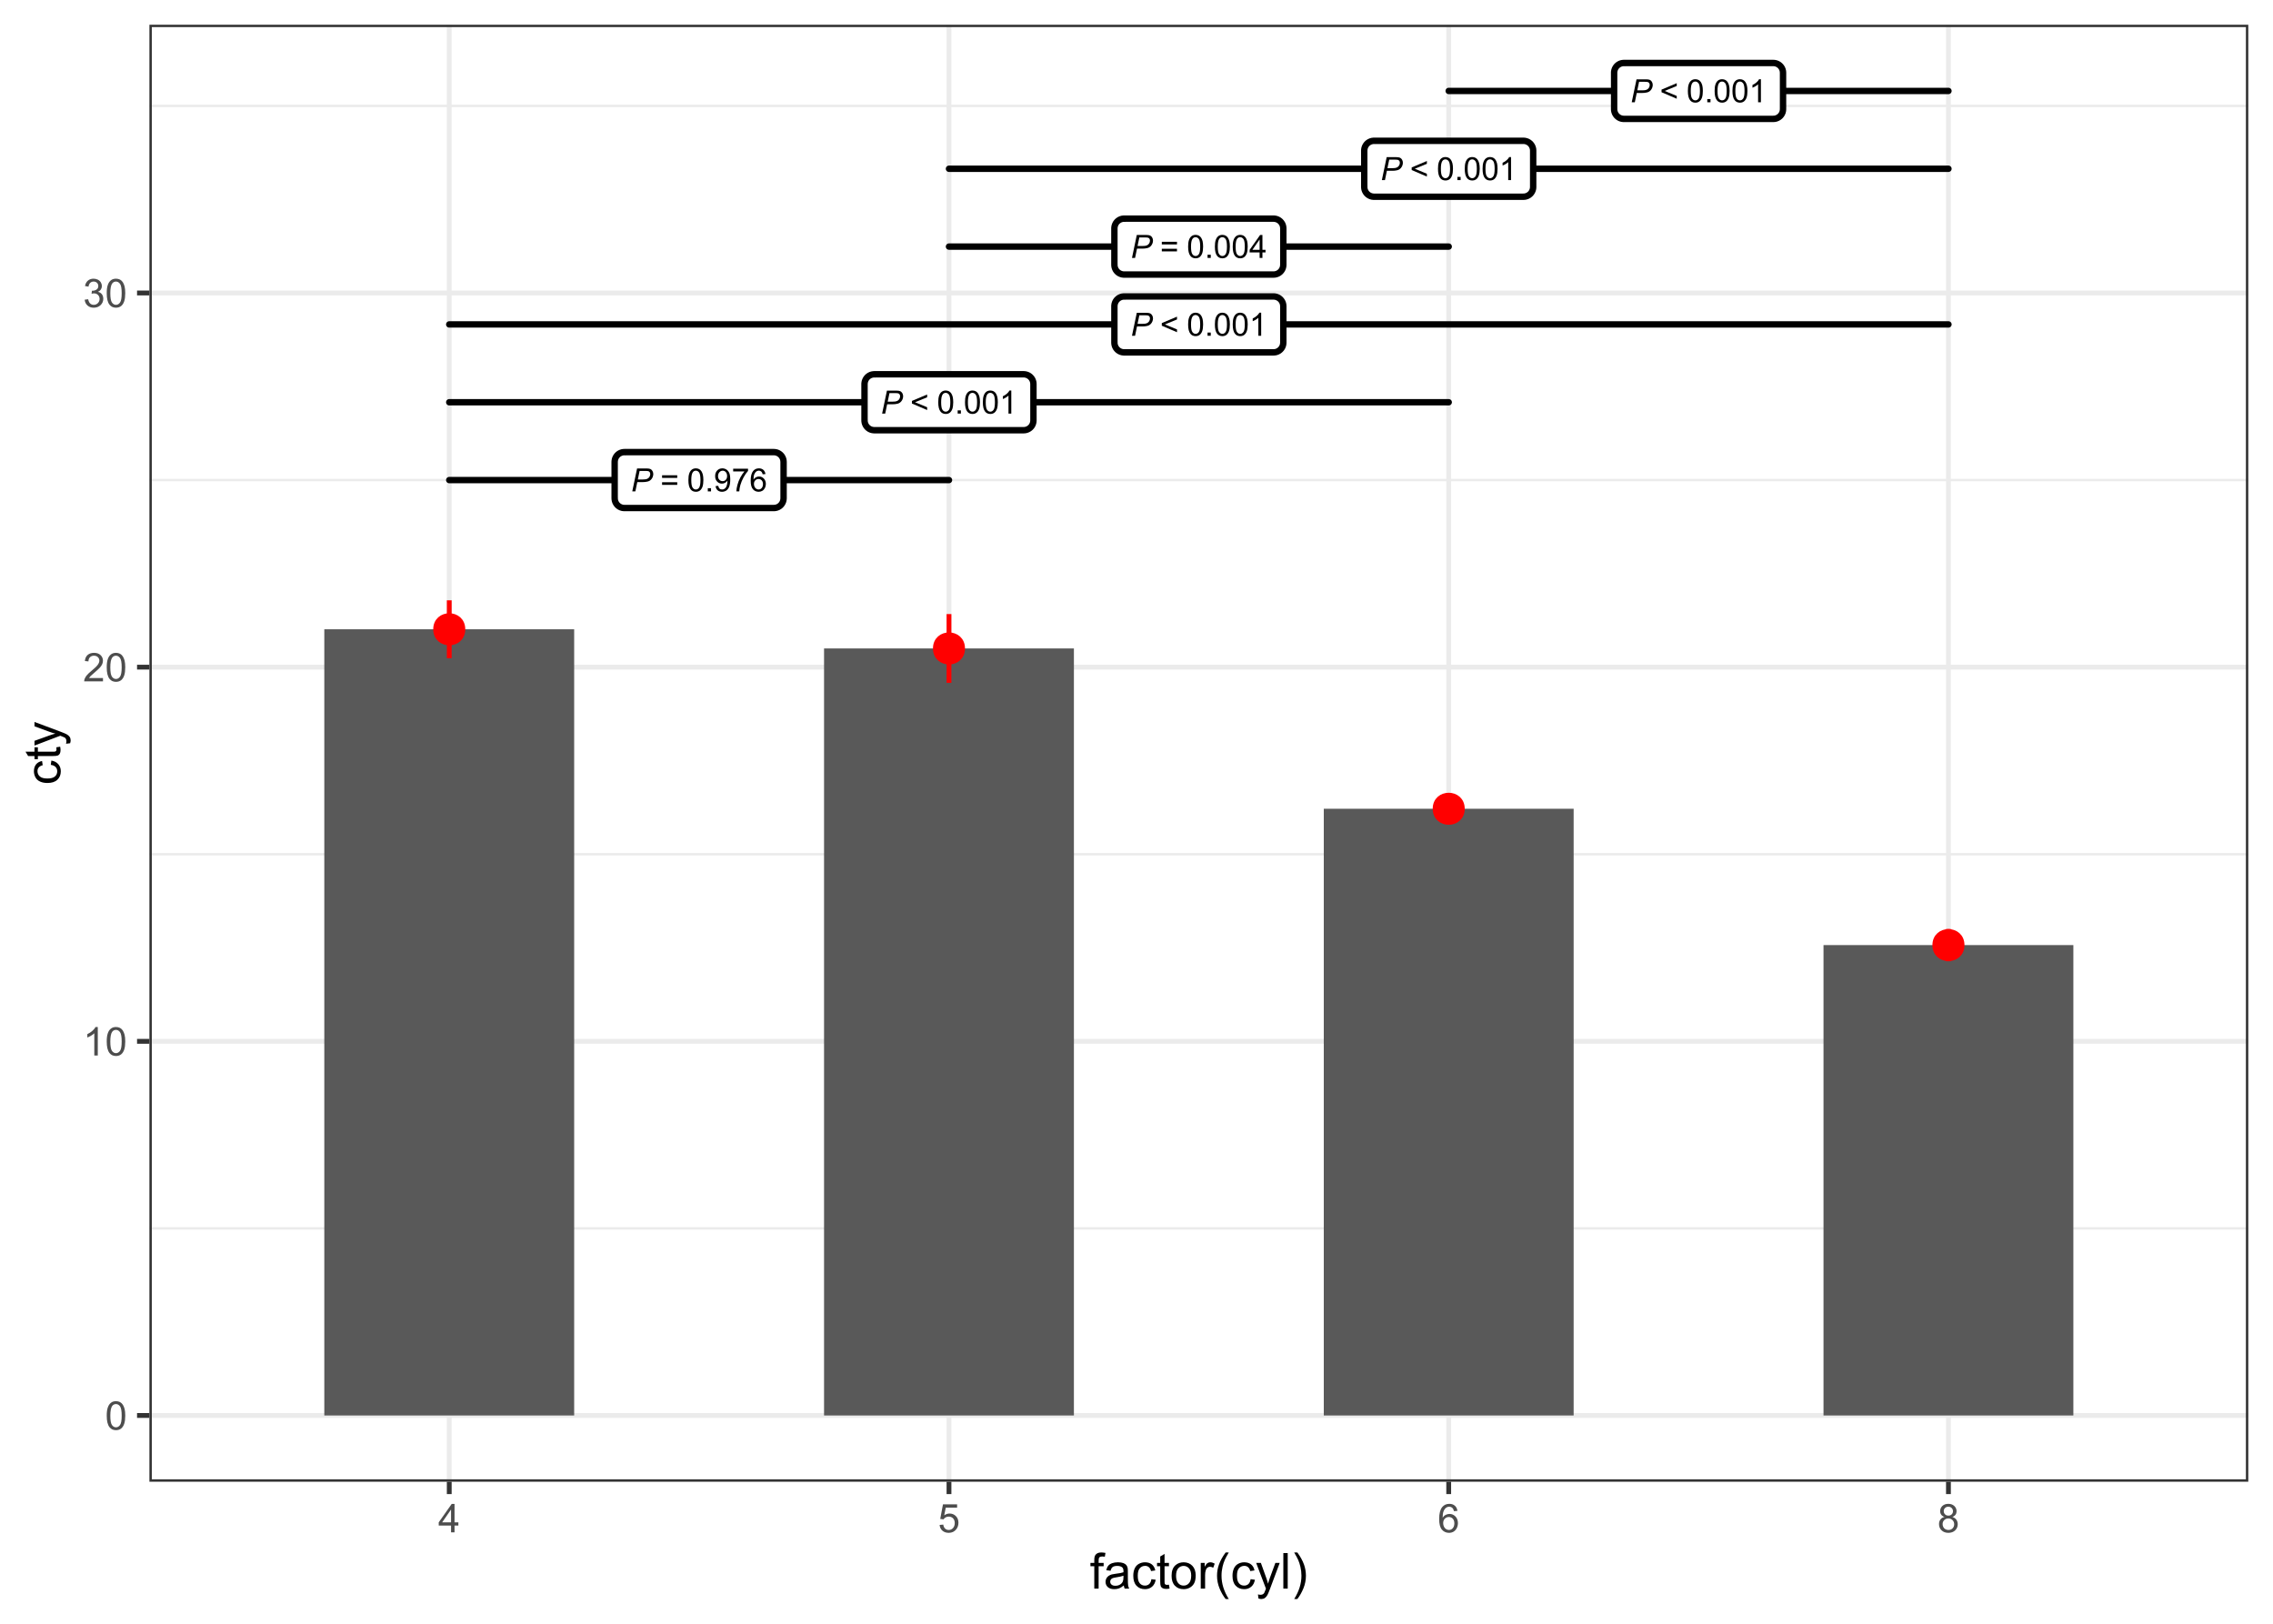 <?xml version="1.0" encoding="UTF-8"?>
<svg xmlns="http://www.w3.org/2000/svg" xmlns:xlink="http://www.w3.org/1999/xlink" width="504pt" height="360pt" viewBox="0 0 504 360" version="1.1">
<defs>
<g>
<symbol overflow="visible" id="glyph0-0">
<path style="stroke:none;" d="M 0.891 0 L 0.891 -4.445 L 4.445 -4.445 L 4.445 0 Z M 1 -0.109 L 4.336 -0.109 L 4.336 -4.336 L 1 -4.336 Z M 1 -0.109 "/>
</symbol>
<symbol overflow="visible" id="glyph0-1">
<path style="stroke:none;" d="M 0.305 0 L 1.371 -5.09 L 3.496 -5.09 C 3.863 -5.086 4.141 -5.043 4.324 -4.965 C 4.508 -4.879 4.66 -4.734 4.781 -4.531 C 4.902 -4.32 4.961 -4.09 4.965 -3.84 C 4.961 -3.625 4.918 -3.41 4.836 -3.195 C 4.746 -2.977 4.637 -2.801 4.508 -2.66 C 4.375 -2.52 4.242 -2.41 4.109 -2.34 C 3.973 -2.266 3.832 -2.215 3.68 -2.18 C 3.352 -2.102 3.02 -2.062 2.691 -2.066 L 1.418 -2.066 L 0.988 0 Z M 1.539 -2.645 L 2.66 -2.645 C 3.094 -2.641 3.41 -2.688 3.617 -2.785 C 3.82 -2.875 3.984 -3.02 4.109 -3.211 C 4.227 -3.402 4.289 -3.605 4.293 -3.824 C 4.289 -3.988 4.258 -4.125 4.195 -4.23 C 4.129 -4.336 4.035 -4.414 3.922 -4.465 C 3.801 -4.512 3.574 -4.535 3.242 -4.539 L 1.934 -4.539 Z M 1.539 -2.645 "/>
</symbol>
<symbol overflow="visible" id="glyph1-0">
<path style="stroke:none;" d="M 0.359 0 L 0.359 -4.445 L 3.914 -4.445 L 3.914 0 Z M 0.469 -0.109 L 3.805 -0.109 L 3.805 -4.336 L 0.469 -4.336 Z M 0.469 -0.109 "/>
</symbol>
<symbol overflow="visible" id="glyph1-1">
<path style="stroke:none;" d=""/>
</symbol>
<symbol overflow="visible" id="glyph2-0">
<path style="stroke:none;" d="M 0.891 0 L 0.891 -4.445 L 4.445 -4.445 L 4.445 0 Z M 1 -0.109 L 4.336 -0.109 L 4.336 -4.336 L 1 -4.336 Z M 1 -0.109 "/>
</symbol>
<symbol overflow="visible" id="glyph2-1">
<path style="stroke:none;" d="M 3.758 -2.992 L 0.395 -2.992 L 0.395 -3.578 L 3.758 -3.578 Z M 3.758 -1.449 L 0.395 -1.449 L 0.395 -2.031 L 3.758 -2.031 Z M 3.758 -1.449 "/>
</symbol>
<symbol overflow="visible" id="glyph2-2">
<path style="stroke:none;" d="M 0.297 -2.512 C 0.293 -3.109 0.355 -3.594 0.48 -3.965 C 0.605 -4.328 0.789 -4.609 1.031 -4.812 C 1.273 -5.008 1.582 -5.109 1.957 -5.113 C 2.23 -5.109 2.469 -5.055 2.676 -4.945 C 2.879 -4.836 3.047 -4.676 3.184 -4.469 C 3.316 -4.262 3.422 -4.012 3.5 -3.715 C 3.574 -3.418 3.613 -3.016 3.617 -2.512 C 3.613 -1.91 3.551 -1.426 3.43 -1.062 C 3.305 -0.695 3.121 -0.414 2.879 -0.215 C 2.633 -0.016 2.328 0.082 1.957 0.086 C 1.465 0.082 1.078 -0.09 0.801 -0.441 C 0.461 -0.863 0.293 -1.555 0.297 -2.512 Z M 0.938 -2.512 C 0.938 -1.672 1.035 -1.113 1.23 -0.84 C 1.426 -0.559 1.668 -0.422 1.957 -0.426 C 2.242 -0.422 2.48 -0.562 2.68 -0.844 C 2.871 -1.121 2.969 -1.676 2.973 -2.512 C 2.969 -3.348 2.871 -3.902 2.68 -4.18 C 2.48 -4.453 2.238 -4.594 1.949 -4.594 C 1.66 -4.594 1.43 -4.473 1.262 -4.23 C 1.043 -3.918 0.938 -3.344 0.938 -2.512 Z M 0.938 -2.512 "/>
</symbol>
<symbol overflow="visible" id="glyph2-3">
<path style="stroke:none;" d="M 0.645 0 L 0.645 -0.711 L 1.359 -0.711 L 1.359 0 Z M 0.645 0 "/>
</symbol>
<symbol overflow="visible" id="glyph2-4">
<path style="stroke:none;" d="M 0.391 -1.176 L 0.988 -1.234 C 1.039 -0.949 1.137 -0.742 1.281 -0.617 C 1.422 -0.484 1.605 -0.422 1.832 -0.426 C 2.023 -0.422 2.191 -0.465 2.336 -0.559 C 2.48 -0.645 2.602 -0.762 2.695 -0.91 C 2.789 -1.055 2.867 -1.254 2.93 -1.508 C 2.992 -1.754 3.023 -2.012 3.023 -2.273 C 3.023 -2.297 3.02 -2.336 3.02 -2.398 C 2.891 -2.195 2.719 -2.035 2.504 -1.91 C 2.285 -1.785 2.051 -1.723 1.801 -1.727 C 1.379 -1.723 1.023 -1.875 0.734 -2.184 C 0.438 -2.488 0.293 -2.891 0.297 -3.395 C 0.293 -3.906 0.445 -4.324 0.75 -4.641 C 1.055 -4.953 1.434 -5.109 1.895 -5.113 C 2.223 -5.109 2.527 -5.02 2.805 -4.844 C 3.074 -4.664 3.281 -4.41 3.43 -4.082 C 3.57 -3.75 3.645 -3.273 3.645 -2.648 C 3.645 -2 3.57 -1.48 3.43 -1.094 C 3.285 -0.707 3.078 -0.414 2.801 -0.215 C 2.52 -0.016 2.191 0.082 1.82 0.086 C 1.418 0.082 1.094 -0.027 0.844 -0.246 C 0.59 -0.465 0.438 -0.773 0.391 -1.176 Z M 2.949 -3.426 C 2.945 -3.781 2.852 -4.066 2.66 -4.277 C 2.469 -4.488 2.238 -4.594 1.973 -4.594 C 1.691 -4.594 1.449 -4.48 1.246 -4.254 C 1.039 -4.027 0.938 -3.73 0.938 -3.371 C 0.938 -3.043 1.035 -2.781 1.23 -2.582 C 1.426 -2.375 1.668 -2.273 1.957 -2.277 C 2.246 -2.273 2.48 -2.375 2.668 -2.582 C 2.852 -2.781 2.945 -3.062 2.949 -3.426 Z M 2.949 -3.426 "/>
</symbol>
<symbol overflow="visible" id="glyph2-5">
<path style="stroke:none;" d="M 0.336 -4.426 L 0.336 -5.027 L 3.633 -5.027 L 3.633 -4.539 C 3.309 -4.191 2.984 -3.734 2.668 -3.164 C 2.348 -2.59 2.102 -2 1.93 -1.398 C 1.801 -0.973 1.723 -0.508 1.691 0 L 1.051 0 C 1.051 -0.398 1.129 -0.883 1.285 -1.453 C 1.434 -2.02 1.652 -2.566 1.934 -3.094 C 2.215 -3.617 2.512 -4.059 2.832 -4.426 Z M 0.336 -4.426 "/>
</symbol>
<symbol overflow="visible" id="glyph2-6">
<path style="stroke:none;" d="M 3.539 -3.844 L 2.918 -3.797 C 2.863 -4.039 2.781 -4.215 2.68 -4.332 C 2.508 -4.504 2.301 -4.594 2.055 -4.598 C 1.855 -4.594 1.68 -4.539 1.531 -4.434 C 1.332 -4.285 1.18 -4.074 1.066 -3.801 C 0.949 -3.523 0.891 -3.133 0.891 -2.625 C 1.039 -2.852 1.223 -3.02 1.441 -3.137 C 1.66 -3.246 1.887 -3.305 2.125 -3.305 C 2.539 -3.305 2.895 -3.148 3.188 -2.844 C 3.48 -2.531 3.625 -2.137 3.629 -1.652 C 3.625 -1.332 3.559 -1.035 3.422 -0.762 C 3.281 -0.488 3.09 -0.277 2.852 -0.133 C 2.609 0.012 2.336 0.082 2.035 0.086 C 1.512 0.082 1.086 -0.105 0.758 -0.488 C 0.426 -0.867 0.262 -1.5 0.266 -2.383 C 0.262 -3.363 0.445 -4.078 0.812 -4.527 C 1.129 -4.914 1.555 -5.109 2.094 -5.113 C 2.492 -5.109 2.82 -4.996 3.078 -4.773 C 3.328 -4.547 3.484 -4.238 3.539 -3.844 Z M 0.988 -1.648 C 0.984 -1.43 1.031 -1.227 1.125 -1.031 C 1.215 -0.832 1.34 -0.68 1.508 -0.578 C 1.668 -0.473 1.84 -0.422 2.023 -0.426 C 2.285 -0.422 2.516 -0.527 2.707 -0.746 C 2.895 -0.957 2.988 -1.246 2.992 -1.613 C 2.988 -1.965 2.895 -2.242 2.711 -2.445 C 2.52 -2.645 2.281 -2.746 2 -2.75 C 1.715 -2.746 1.477 -2.645 1.281 -2.445 C 1.082 -2.242 0.984 -1.977 0.988 -1.648 Z M 0.988 -1.648 "/>
</symbol>
<symbol overflow="visible" id="glyph2-7">
<path style="stroke:none;" d="M 0.391 -2.227 L 0.391 -2.809 L 3.762 -4.234 L 3.762 -3.613 L 1.086 -2.516 L 3.762 -1.406 L 3.762 -0.785 Z M 0.391 -2.227 "/>
</symbol>
<symbol overflow="visible" id="glyph2-8">
<path style="stroke:none;" d="M 2.648 0 L 2.023 0 L 2.023 -3.984 C 1.871 -3.84 1.676 -3.695 1.434 -3.551 C 1.188 -3.406 0.969 -3.297 0.773 -3.23 L 0.773 -3.836 C 1.125 -3.996 1.43 -4.195 1.691 -4.43 C 1.949 -4.664 2.133 -4.891 2.246 -5.113 L 2.648 -5.113 Z M 2.648 0 "/>
</symbol>
<symbol overflow="visible" id="glyph2-9">
<path style="stroke:none;" d="M 2.301 0 L 2.301 -1.219 L 0.09 -1.219 L 0.09 -1.793 L 2.414 -5.09 L 2.926 -5.09 L 2.926 -1.793 L 3.613 -1.793 L 3.613 -1.219 L 2.926 -1.219 L 2.926 0 Z M 2.301 -1.793 L 2.301 -4.09 L 0.703 -1.793 Z M 2.301 -1.793 "/>
</symbol>
<symbol overflow="visible" id="glyph3-0">
<path style="stroke:none;" d="M 1.102 0 L 1.102 -5.5 L 5.5 -5.5 L 5.5 0 Z M 1.238 -0.137 L 5.363 -0.137 L 5.363 -5.363 L 1.238 -5.363 Z M 1.238 -0.137 "/>
</symbol>
<symbol overflow="visible" id="glyph3-1">
<path style="stroke:none;" d="M 0.367 -3.105 C 0.363 -3.848 0.438 -4.445 0.594 -4.902 C 0.742 -5.355 0.973 -5.707 1.277 -5.953 C 1.578 -6.199 1.957 -6.32 2.418 -6.324 C 2.754 -6.32 3.051 -6.254 3.309 -6.121 C 3.562 -5.984 3.773 -5.789 3.938 -5.531 C 4.102 -5.273 4.23 -4.961 4.328 -4.594 C 4.422 -4.227 4.469 -3.73 4.473 -3.105 C 4.469 -2.367 4.395 -1.77 4.242 -1.316 C 4.09 -0.859 3.863 -0.508 3.562 -0.262 C 3.258 -0.016 2.875 0.105 2.418 0.109 C 1.809 0.105 1.332 -0.109 0.988 -0.547 C 0.57 -1.066 0.363 -1.922 0.367 -3.105 Z M 1.16 -3.105 C 1.16 -2.07 1.281 -1.379 1.523 -1.039 C 1.766 -0.695 2.062 -0.527 2.418 -0.527 C 2.773 -0.527 3.074 -0.699 3.316 -1.043 C 3.559 -1.387 3.68 -2.074 3.68 -3.105 C 3.68 -4.145 3.559 -4.832 3.316 -5.172 C 3.074 -5.512 2.77 -5.684 2.41 -5.684 C 2.051 -5.684 1.77 -5.531 1.559 -5.234 C 1.293 -4.844 1.16 -4.137 1.16 -3.105 Z M 1.16 -3.105 "/>
</symbol>
<symbol overflow="visible" id="glyph3-2">
<path style="stroke:none;" d="M 3.277 0 L 2.504 0 L 2.504 -4.93 C 2.316 -4.75 2.074 -4.574 1.773 -4.395 C 1.469 -4.215 1.195 -4.082 0.957 -3.996 L 0.957 -4.742 C 1.387 -4.941 1.766 -5.188 2.09 -5.48 C 2.414 -5.77 2.645 -6.051 2.781 -6.324 L 3.277 -6.324 Z M 3.277 0 "/>
</symbol>
<symbol overflow="visible" id="glyph3-3">
<path style="stroke:none;" d="M 4.43 -0.742 L 4.43 0 L 0.266 0 C 0.258 -0.188 0.289 -0.367 0.355 -0.539 C 0.461 -0.82 0.629 -1.098 0.863 -1.375 C 1.094 -1.648 1.434 -1.965 1.879 -2.328 C 2.562 -2.887 3.023 -3.332 3.266 -3.664 C 3.5 -3.988 3.621 -4.301 3.625 -4.594 C 3.621 -4.898 3.512 -5.156 3.297 -5.367 C 3.074 -5.578 2.789 -5.684 2.441 -5.684 C 2.066 -5.684 1.77 -5.57 1.547 -5.348 C 1.32 -5.125 1.207 -4.816 1.207 -4.422 L 0.414 -4.504 C 0.465 -5.094 0.668 -5.543 1.027 -5.855 C 1.379 -6.164 1.855 -6.32 2.457 -6.324 C 3.059 -6.32 3.539 -6.152 3.891 -5.82 C 4.242 -5.484 4.418 -5.07 4.422 -4.578 C 4.418 -4.32 4.367 -4.074 4.266 -3.832 C 4.164 -3.59 3.992 -3.332 3.754 -3.062 C 3.512 -2.793 3.113 -2.426 2.562 -1.957 C 2.094 -1.566 1.797 -1.301 1.664 -1.16 C 1.531 -1.02 1.422 -0.879 1.34 -0.742 Z M 4.43 -0.742 "/>
</symbol>
<symbol overflow="visible" id="glyph3-4">
<path style="stroke:none;" d="M 0.371 -1.664 L 1.145 -1.766 C 1.23 -1.324 1.383 -1.008 1.598 -0.816 C 1.809 -0.621 2.066 -0.527 2.375 -0.527 C 2.734 -0.527 3.043 -0.652 3.297 -0.906 C 3.547 -1.156 3.672 -1.469 3.676 -1.844 C 3.672 -2.195 3.555 -2.488 3.324 -2.719 C 3.09 -2.949 2.797 -3.062 2.441 -3.066 C 2.293 -3.062 2.109 -3.035 1.895 -2.98 L 1.98 -3.66 C 2.031 -3.652 2.07 -3.648 2.105 -3.652 C 2.434 -3.648 2.73 -3.734 2.996 -3.91 C 3.254 -4.078 3.387 -4.344 3.391 -4.703 C 3.387 -4.984 3.289 -5.219 3.102 -5.406 C 2.906 -5.59 2.66 -5.684 2.359 -5.688 C 2.055 -5.684 1.805 -5.59 1.605 -5.402 C 1.402 -5.215 1.273 -4.93 1.219 -4.555 L 0.445 -4.691 C 0.539 -5.207 0.754 -5.609 1.09 -5.895 C 1.426 -6.18 1.844 -6.32 2.344 -6.324 C 2.688 -6.32 3.004 -6.246 3.293 -6.102 C 3.582 -5.953 3.801 -5.754 3.953 -5.5 C 4.105 -5.242 4.184 -4.973 4.184 -4.688 C 4.184 -4.414 4.109 -4.164 3.965 -3.945 C 3.816 -3.719 3.602 -3.543 3.316 -3.41 C 3.688 -3.324 3.977 -3.145 4.184 -2.875 C 4.391 -2.602 4.492 -2.262 4.496 -1.859 C 4.492 -1.305 4.293 -0.84 3.895 -0.461 C 3.492 -0.078 2.984 0.109 2.371 0.113 C 1.816 0.109 1.355 -0.051 0.992 -0.379 C 0.625 -0.707 0.418 -1.137 0.371 -1.664 Z M 0.371 -1.664 "/>
</symbol>
<symbol overflow="visible" id="glyph3-5">
<path style="stroke:none;" d="M 2.844 0 L 2.844 -1.508 L 0.113 -1.508 L 0.113 -2.219 L 2.988 -6.301 L 3.617 -6.301 L 3.617 -2.219 L 4.469 -2.219 L 4.469 -1.508 L 3.617 -1.508 L 3.617 0 Z M 2.844 -2.219 L 2.844 -5.059 L 0.871 -2.219 Z M 2.844 -2.219 "/>
</symbol>
<symbol overflow="visible" id="glyph3-6">
<path style="stroke:none;" d="M 0.367 -1.648 L 1.176 -1.719 C 1.234 -1.32 1.375 -1.023 1.594 -0.824 C 1.812 -0.625 2.078 -0.527 2.391 -0.527 C 2.762 -0.527 3.074 -0.668 3.336 -0.949 C 3.59 -1.23 3.719 -1.602 3.723 -2.066 C 3.719 -2.504 3.594 -2.852 3.348 -3.109 C 3.098 -3.363 2.773 -3.492 2.375 -3.492 C 2.125 -3.492 1.902 -3.434 1.703 -3.32 C 1.5 -3.207 1.344 -3.062 1.23 -2.883 L 0.504 -2.977 L 1.113 -6.215 L 4.246 -6.215 L 4.246 -5.473 L 1.73 -5.473 L 1.391 -3.781 C 1.766 -4.039 2.164 -4.172 2.582 -4.176 C 3.129 -4.172 3.594 -3.98 3.973 -3.605 C 4.352 -3.223 4.539 -2.734 4.543 -2.137 C 4.539 -1.562 4.375 -1.07 4.043 -0.656 C 3.637 -0.148 3.086 0.105 2.391 0.109 C 1.816 0.105 1.348 -0.051 0.984 -0.371 C 0.621 -0.691 0.414 -1.117 0.367 -1.648 Z M 0.367 -1.648 "/>
</symbol>
<symbol overflow="visible" id="glyph3-7">
<path style="stroke:none;" d="M 4.379 -4.758 L 3.609 -4.695 C 3.539 -4.996 3.441 -5.219 3.316 -5.359 C 3.105 -5.574 2.848 -5.684 2.543 -5.688 C 2.297 -5.684 2.078 -5.617 1.895 -5.484 C 1.648 -5.305 1.457 -5.043 1.32 -4.703 C 1.176 -4.363 1.105 -3.879 1.102 -3.25 C 1.285 -3.531 1.512 -3.742 1.781 -3.879 C 2.051 -4.016 2.332 -4.082 2.629 -4.086 C 3.141 -4.082 3.578 -3.895 3.945 -3.516 C 4.305 -3.137 4.488 -2.645 4.492 -2.047 C 4.488 -1.648 4.402 -1.281 4.234 -0.941 C 4.062 -0.602 3.828 -0.34 3.531 -0.16 C 3.23 0.02 2.895 0.105 2.52 0.109 C 1.871 0.105 1.344 -0.129 0.941 -0.602 C 0.531 -1.074 0.328 -1.855 0.332 -2.949 C 0.328 -4.16 0.551 -5.047 1.004 -5.602 C 1.395 -6.082 1.926 -6.32 2.59 -6.324 C 3.086 -6.32 3.492 -6.184 3.809 -5.906 C 4.125 -5.629 4.312 -5.246 4.379 -4.758 Z M 1.219 -2.039 C 1.219 -1.773 1.273 -1.516 1.387 -1.273 C 1.5 -1.027 1.66 -0.844 1.863 -0.719 C 2.066 -0.59 2.277 -0.527 2.504 -0.527 C 2.828 -0.527 3.109 -0.656 3.348 -0.922 C 3.578 -1.184 3.695 -1.543 3.699 -2 C 3.695 -2.43 3.582 -2.773 3.352 -3.027 C 3.117 -3.273 2.824 -3.398 2.477 -3.402 C 2.121 -3.398 1.824 -3.273 1.582 -3.027 C 1.34 -2.773 1.219 -2.445 1.219 -2.039 Z M 1.219 -2.039 "/>
</symbol>
<symbol overflow="visible" id="glyph3-8">
<path style="stroke:none;" d="M 1.555 -3.418 C 1.23 -3.531 0.992 -3.699 0.84 -3.918 C 0.684 -4.133 0.609 -4.395 0.609 -4.699 C 0.609 -5.156 0.773 -5.539 1.102 -5.855 C 1.43 -6.164 1.867 -6.32 2.418 -6.324 C 2.969 -6.32 3.41 -6.16 3.746 -5.844 C 4.078 -5.523 4.246 -5.137 4.25 -4.68 C 4.246 -4.387 4.172 -4.133 4.02 -3.918 C 3.863 -3.699 3.629 -3.531 3.32 -3.418 C 3.707 -3.285 4 -3.082 4.203 -2.805 C 4.402 -2.52 4.504 -2.184 4.508 -1.801 C 4.504 -1.258 4.312 -0.805 3.934 -0.441 C 3.551 -0.074 3.051 0.105 2.434 0.109 C 1.809 0.105 1.309 -0.074 0.926 -0.441 C 0.543 -0.809 0.352 -1.27 0.355 -1.82 C 0.352 -2.23 0.457 -2.574 0.668 -2.852 C 0.875 -3.125 1.168 -3.312 1.555 -3.418 Z M 1.402 -4.727 C 1.398 -4.426 1.496 -4.184 1.688 -3.996 C 1.879 -3.805 2.129 -3.707 2.438 -3.711 C 2.734 -3.707 2.977 -3.801 3.168 -3.992 C 3.355 -4.176 3.449 -4.406 3.453 -4.684 C 3.449 -4.965 3.352 -5.203 3.16 -5.398 C 2.961 -5.586 2.719 -5.684 2.43 -5.688 C 2.129 -5.684 1.883 -5.59 1.691 -5.402 C 1.496 -5.215 1.398 -4.988 1.402 -4.727 Z M 1.152 -1.816 C 1.148 -1.598 1.199 -1.383 1.309 -1.176 C 1.41 -0.969 1.566 -0.809 1.773 -0.695 C 1.98 -0.582 2.203 -0.527 2.441 -0.527 C 2.809 -0.527 3.113 -0.645 3.355 -0.883 C 3.594 -1.121 3.715 -1.426 3.719 -1.793 C 3.715 -2.164 3.59 -2.469 3.344 -2.715 C 3.094 -2.957 2.785 -3.082 2.414 -3.082 C 2.051 -3.082 1.75 -2.961 1.512 -2.719 C 1.27 -2.477 1.148 -2.176 1.152 -1.816 Z M 1.152 -1.816 "/>
</symbol>
<symbol overflow="visible" id="glyph4-0">
<path style="stroke:none;" d="M 1.375 0 L 1.375 -6.875 L 6.875 -6.875 L 6.875 0 Z M 1.547 -0.172 L 6.703 -0.172 L 6.703 -6.703 L 1.547 -6.703 Z M 1.547 -0.172 "/>
</symbol>
<symbol overflow="visible" id="glyph4-1">
<path style="stroke:none;" d="M 0.957 0 L 0.957 -4.953 L 0.102 -4.953 L 0.102 -5.703 L 0.957 -5.703 L 0.957 -6.312 C 0.953 -6.691 0.988 -6.977 1.059 -7.164 C 1.148 -7.41 1.312 -7.613 1.551 -7.773 C 1.781 -7.926 2.109 -8.004 2.535 -8.008 C 2.805 -8.004 3.105 -7.973 3.438 -7.91 L 3.293 -7.07 C 3.09 -7.102 2.898 -7.117 2.723 -7.121 C 2.426 -7.117 2.219 -7.055 2.098 -6.934 C 1.977 -6.805 1.914 -6.57 1.918 -6.23 L 1.918 -5.703 L 3.031 -5.703 L 3.031 -4.953 L 1.918 -4.953 L 1.918 0 Z M 0.957 0 "/>
</symbol>
<symbol overflow="visible" id="glyph4-2">
<path style="stroke:none;" d="M 4.445 -0.703 C 4.086 -0.398 3.742 -0.184 3.414 -0.059 C 3.082 0.066 2.727 0.129 2.348 0.129 C 1.719 0.129 1.238 -0.023 0.902 -0.328 C 0.566 -0.633 0.398 -1.023 0.398 -1.504 C 0.398 -1.781 0.461 -2.035 0.586 -2.27 C 0.711 -2.496 0.875 -2.684 1.086 -2.824 C 1.289 -2.965 1.523 -3.07 1.781 -3.141 C 1.969 -3.191 2.254 -3.238 2.641 -3.289 C 3.418 -3.375 3.992 -3.488 4.367 -3.621 C 4.367 -3.754 4.371 -3.836 4.371 -3.871 C 4.371 -4.266 4.277 -4.543 4.098 -4.703 C 3.848 -4.918 3.48 -5.027 2.996 -5.031 C 2.539 -5.027 2.203 -4.949 1.988 -4.793 C 1.77 -4.633 1.609 -4.352 1.508 -3.949 L 0.562 -4.078 C 0.648 -4.48 0.789 -4.805 0.988 -5.055 C 1.184 -5.301 1.469 -5.492 1.844 -5.629 C 2.215 -5.762 2.645 -5.828 3.137 -5.832 C 3.621 -5.828 4.02 -5.773 4.324 -5.66 C 4.629 -5.543 4.852 -5.398 4.996 -5.227 C 5.137 -5.055 5.238 -4.836 5.297 -4.57 C 5.328 -4.406 5.344 -4.109 5.344 -3.68 L 5.344 -2.391 C 5.344 -1.492 5.363 -0.922 5.406 -0.684 C 5.445 -0.445 5.527 -0.219 5.648 0 L 4.641 0 C 4.539 -0.199 4.473 -0.434 4.445 -0.703 Z M 4.367 -2.863 C 4.012 -2.719 3.488 -2.598 2.789 -2.496 C 2.391 -2.438 2.105 -2.371 1.941 -2.301 C 1.773 -2.227 1.648 -2.121 1.562 -1.988 C 1.473 -1.848 1.43 -1.695 1.43 -1.531 C 1.43 -1.27 1.527 -1.055 1.723 -0.887 C 1.918 -0.711 2.203 -0.625 2.578 -0.629 C 2.949 -0.625 3.277 -0.707 3.57 -0.871 C 3.859 -1.031 4.074 -1.254 4.211 -1.543 C 4.312 -1.754 4.363 -2.078 4.367 -2.508 Z M 4.367 -2.863 "/>
</symbol>
<symbol overflow="visible" id="glyph4-3">
<path style="stroke:none;" d="M 4.445 -2.09 L 5.398 -1.965 C 5.289 -1.309 5.023 -0.797 4.598 -0.426 C 4.168 -0.055 3.645 0.129 3.023 0.129 C 2.242 0.129 1.613 -0.125 1.141 -0.637 C 0.664 -1.145 0.426 -1.875 0.43 -2.832 C 0.426 -3.441 0.527 -3.98 0.734 -4.445 C 0.938 -4.906 1.25 -5.254 1.668 -5.484 C 2.082 -5.715 2.535 -5.828 3.031 -5.832 C 3.645 -5.828 4.152 -5.672 4.547 -5.363 C 4.941 -5.047 5.191 -4.602 5.305 -4.027 L 4.367 -3.883 C 4.273 -4.262 4.117 -4.551 3.891 -4.746 C 3.664 -4.941 3.387 -5.039 3.066 -5.039 C 2.574 -5.039 2.18 -4.863 1.879 -4.516 C 1.57 -4.164 1.418 -3.613 1.422 -2.859 C 1.418 -2.09 1.566 -1.531 1.863 -1.184 C 2.156 -0.836 2.539 -0.66 3.012 -0.664 C 3.391 -0.66 3.707 -0.777 3.961 -1.012 C 4.215 -1.242 4.375 -1.602 4.445 -2.09 Z M 4.445 -2.09 "/>
</symbol>
<symbol overflow="visible" id="glyph4-4">
<path style="stroke:none;" d="M 2.836 -0.863 L 2.977 -0.012 C 2.703 0.043 2.457 0.07 2.246 0.074 C 1.891 0.07 1.621 0.02 1.43 -0.09 C 1.234 -0.199 1.098 -0.348 1.02 -0.527 C 0.941 -0.707 0.902 -1.086 0.902 -1.672 L 0.902 -4.953 L 0.195 -4.953 L 0.195 -5.703 L 0.902 -5.703 L 0.902 -7.117 L 1.863 -7.695 L 1.863 -5.703 L 2.836 -5.703 L 2.836 -4.953 L 1.863 -4.953 L 1.863 -1.617 C 1.863 -1.34 1.879 -1.16 1.914 -1.086 C 1.945 -1.004 2 -0.941 2.078 -0.898 C 2.152 -0.848 2.262 -0.824 2.41 -0.828 C 2.516 -0.824 2.66 -0.836 2.836 -0.863 Z M 2.836 -0.863 "/>
</symbol>
<symbol overflow="visible" id="glyph4-5">
<path style="stroke:none;" d="M 0.367 -2.852 C 0.363 -3.906 0.656 -4.688 1.246 -5.199 C 1.734 -5.617 2.332 -5.828 3.039 -5.832 C 3.82 -5.828 4.461 -5.574 4.961 -5.062 C 5.457 -4.547 5.707 -3.836 5.711 -2.934 C 5.707 -2.195 5.598 -1.617 5.379 -1.199 C 5.156 -0.777 4.832 -0.449 4.414 -0.219 C 3.992 0.016 3.535 0.129 3.039 0.129 C 2.238 0.129 1.594 -0.125 1.105 -0.637 C 0.609 -1.148 0.363 -1.887 0.367 -2.852 Z M 1.359 -2.852 C 1.359 -2.121 1.516 -1.574 1.836 -1.211 C 2.152 -0.844 2.555 -0.66 3.039 -0.664 C 3.516 -0.66 3.914 -0.844 4.234 -1.211 C 4.551 -1.574 4.711 -2.133 4.715 -2.883 C 4.711 -3.586 4.551 -4.117 4.234 -4.484 C 3.91 -4.844 3.512 -5.027 3.039 -5.031 C 2.555 -5.027 2.152 -4.848 1.836 -4.488 C 1.516 -4.129 1.359 -3.582 1.359 -2.852 Z M 1.359 -2.852 "/>
</symbol>
<symbol overflow="visible" id="glyph4-6">
<path style="stroke:none;" d="M 0.715 0 L 0.715 -5.703 L 1.586 -5.703 L 1.586 -4.84 C 1.805 -5.242 2.008 -5.508 2.199 -5.637 C 2.383 -5.766 2.59 -5.828 2.82 -5.832 C 3.141 -5.828 3.473 -5.727 3.812 -5.523 L 3.48 -4.625 C 3.242 -4.762 3.004 -4.832 2.773 -4.836 C 2.555 -4.832 2.363 -4.77 2.199 -4.645 C 2.027 -4.516 1.91 -4.34 1.844 -4.113 C 1.73 -3.77 1.676 -3.391 1.68 -2.984 L 1.68 0 Z M 0.715 0 "/>
</symbol>
<symbol overflow="visible" id="glyph4-7">
<path style="stroke:none;" d="M 2.574 2.316 C 2.035 1.637 1.586 0.852 1.219 -0.047 C 0.848 -0.949 0.66 -1.883 0.664 -2.852 C 0.66 -3.699 0.801 -4.516 1.078 -5.301 C 1.398 -6.203 1.895 -7.105 2.574 -8.008 L 3.266 -8.008 C 2.828 -7.262 2.543 -6.73 2.406 -6.414 C 2.184 -5.918 2.012 -5.402 1.891 -4.867 C 1.734 -4.195 1.656 -3.523 1.66 -2.848 C 1.656 -1.121 2.191 0.598 3.266 2.316 Z M 2.574 2.316 "/>
</symbol>
<symbol overflow="visible" id="glyph4-8">
<path style="stroke:none;" d="M 0.684 2.195 L 0.574 1.289 C 0.785 1.344 0.969 1.371 1.129 1.375 C 1.34 1.371 1.512 1.336 1.641 1.266 C 1.77 1.195 1.875 1.094 1.961 0.969 C 2.02 0.867 2.117 0.629 2.258 0.246 C 2.27 0.191 2.301 0.113 2.344 0.012 L 0.176 -5.703 L 1.219 -5.703 L 2.406 -2.402 C 2.559 -1.98 2.695 -1.539 2.82 -1.078 C 2.926 -1.523 3.059 -1.957 3.219 -2.379 L 4.438 -5.703 L 5.402 -5.703 L 3.234 0.098 C 3 0.719 2.816 1.148 2.691 1.391 C 2.516 1.703 2.32 1.938 2.098 2.09 C 1.875 2.238 1.609 2.312 1.305 2.316 C 1.117 2.312 0.91 2.273 0.684 2.195 Z M 0.684 2.195 "/>
</symbol>
<symbol overflow="visible" id="glyph4-9">
<path style="stroke:none;" d="M 0.703 0 L 0.703 -7.875 L 1.672 -7.875 L 1.672 0 Z M 0.703 0 "/>
</symbol>
<symbol overflow="visible" id="glyph4-10">
<path style="stroke:none;" d="M 1.359 2.316 L 0.664 2.316 C 1.734 0.598 2.273 -1.121 2.273 -2.848 C 2.273 -3.52 2.195 -4.188 2.039 -4.852 C 1.918 -5.387 1.746 -5.902 1.531 -6.398 C 1.387 -6.719 1.098 -7.254 0.664 -8.008 L 1.359 -8.008 C 2.031 -7.105 2.527 -6.203 2.852 -5.301 C 3.125 -4.516 3.262 -3.699 3.266 -2.852 C 3.262 -1.883 3.078 -0.949 2.707 -0.047 C 2.336 0.852 1.887 1.637 1.359 2.316 Z M 1.359 2.316 "/>
</symbol>
<symbol overflow="visible" id="glyph5-0">
<path style="stroke:none;" d="M 0 -1.375 L -6.875 -1.375 L -6.875 -6.875 L 0 -6.875 Z M -0.172 -1.547 L -0.172 -6.703 L -6.703 -6.703 L -6.703 -1.547 Z M -0.172 -1.547 "/>
</symbol>
<symbol overflow="visible" id="glyph5-1">
<path style="stroke:none;" d="M -2.09 -4.445 L -1.965 -5.398 C -1.309 -5.289 -0.797 -5.023 -0.426 -4.598 C -0.055 -4.168 0.129 -3.645 0.129 -3.023 C 0.129 -2.242 -0.125 -1.613 -0.637 -1.141 C -1.145 -0.664 -1.875 -0.426 -2.832 -0.43 C -3.441 -0.426 -3.98 -0.527 -4.445 -0.734 C -4.906 -0.938 -5.254 -1.25 -5.484 -1.668 C -5.715 -2.082 -5.828 -2.535 -5.832 -3.031 C -5.828 -3.645 -5.672 -4.152 -5.363 -4.547 C -5.047 -4.941 -4.602 -5.191 -4.027 -5.305 L -3.883 -4.367 C -4.262 -4.273 -4.551 -4.117 -4.746 -3.891 C -4.941 -3.664 -5.039 -3.387 -5.039 -3.066 C -5.039 -2.574 -4.863 -2.18 -4.516 -1.879 C -4.164 -1.57 -3.613 -1.418 -2.859 -1.422 C -2.09 -1.418 -1.531 -1.566 -1.184 -1.863 C -0.836 -2.156 -0.66 -2.539 -0.664 -3.012 C -0.66 -3.391 -0.777 -3.707 -1.012 -3.961 C -1.242 -4.215 -1.602 -4.375 -2.09 -4.445 Z M -2.09 -4.445 "/>
</symbol>
<symbol overflow="visible" id="glyph5-2">
<path style="stroke:none;" d="M -0.863 -2.836 L -0.012 -2.977 C 0.043 -2.703 0.07 -2.457 0.074 -2.246 C 0.07 -1.891 0.02 -1.621 -0.09 -1.43 C -0.199 -1.234 -0.348 -1.098 -0.527 -1.02 C -0.707 -0.941 -1.086 -0.902 -1.672 -0.902 L -4.953 -0.902 L -4.953 -0.195 L -5.703 -0.195 L -5.703 -0.902 L -7.117 -0.902 L -7.695 -1.863 L -5.703 -1.863 L -5.703 -2.836 L -4.953 -2.836 L -4.953 -1.863 L -1.617 -1.863 C -1.34 -1.863 -1.16 -1.879 -1.082 -1.914 C -1 -1.945 -0.938 -2 -0.895 -2.078 C -0.848 -2.152 -0.824 -2.262 -0.828 -2.41 C -0.824 -2.516 -0.836 -2.66 -0.863 -2.836 Z M -0.863 -2.836 "/>
</symbol>
<symbol overflow="visible" id="glyph5-3">
<path style="stroke:none;" d="M 2.195 -0.684 L 1.289 -0.574 C 1.344 -0.785 1.371 -0.969 1.375 -1.129 C 1.371 -1.34 1.336 -1.512 1.266 -1.641 C 1.195 -1.77 1.094 -1.875 0.969 -1.961 C 0.867 -2.02 0.629 -2.117 0.246 -2.258 C 0.191 -2.27 0.113 -2.301 0.012 -2.344 L -5.703 -0.176 L -5.703 -1.219 L -2.402 -2.406 C -1.98 -2.559 -1.539 -2.695 -1.078 -2.82 C -1.523 -2.926 -1.957 -3.059 -2.379 -3.219 L -5.703 -4.438 L -5.703 -5.402 L 0.098 -3.234 C 0.719 -3 1.148 -2.816 1.391 -2.691 C 1.707 -2.516 1.941 -2.32 2.094 -2.098 C 2.238 -1.875 2.312 -1.609 2.316 -1.305 C 2.312 -1.117 2.273 -0.91 2.195 -0.684 Z M 2.195 -0.684 "/>
</symbol>
</g>
<clipPath id="clip1">
  <path d="M 33.129 5.48 L 498.523 5.48 L 498.523 328.512 L 33.129 328.512 Z M 33.129 5.48 "/>
</clipPath>
<clipPath id="clip2">
  <path d="M 33.129 272 L 498.523 272 L 498.523 273 L 33.129 273 Z M 33.129 272 "/>
</clipPath>
<clipPath id="clip3">
  <path d="M 33.129 189 L 498.523 189 L 498.523 190 L 33.129 190 Z M 33.129 189 "/>
</clipPath>
<clipPath id="clip4">
  <path d="M 33.129 106 L 498.523 106 L 498.523 107 L 33.129 107 Z M 33.129 106 "/>
</clipPath>
<clipPath id="clip5">
  <path d="M 33.129 23 L 498.523 23 L 498.523 24 L 33.129 24 Z M 33.129 23 "/>
</clipPath>
<clipPath id="clip6">
  <path d="M 33.129 313 L 498.523 313 L 498.523 315 L 33.129 315 Z M 33.129 313 "/>
</clipPath>
<clipPath id="clip7">
  <path d="M 33.129 230 L 498.523 230 L 498.523 232 L 33.129 232 Z M 33.129 230 "/>
</clipPath>
<clipPath id="clip8">
  <path d="M 33.129 147 L 498.523 147 L 498.523 149 L 33.129 149 Z M 33.129 147 "/>
</clipPath>
<clipPath id="clip9">
  <path d="M 33.129 64 L 498.523 64 L 498.523 66 L 33.129 66 Z M 33.129 64 "/>
</clipPath>
<clipPath id="clip10">
  <path d="M 99 5.48 L 101 5.48 L 101 328.512 L 99 328.512 Z M 99 5.48 "/>
</clipPath>
<clipPath id="clip11">
  <path d="M 209 5.48 L 211 5.48 L 211 328.512 L 209 328.512 Z M 209 5.48 "/>
</clipPath>
<clipPath id="clip12">
  <path d="M 320 5.48 L 322 5.48 L 322 328.512 L 320 328.512 Z M 320 5.48 "/>
</clipPath>
<clipPath id="clip13">
  <path d="M 431 5.48 L 433 5.48 L 433 328.512 L 431 328.512 Z M 431 5.48 "/>
</clipPath>
<clipPath id="clip14">
  <path d="M 33.129 5.48 L 498.523 5.48 L 498.523 328.512 L 33.129 328.512 Z M 33.129 5.48 "/>
</clipPath>
</defs>
<g id="surface39">
<rect x="0" y="0" width="504" height="360" style="fill:rgb(100%,100%,100%);fill-opacity:1;stroke:none;"/>
<rect x="0" y="0" width="504" height="360" style="fill:rgb(100%,100%,100%);fill-opacity:1;stroke:none;"/>
<path style="fill:none;stroke-width:1.067;stroke-linecap:round;stroke-linejoin:round;stroke:rgb(100%,100%,100%);stroke-opacity:1;stroke-miterlimit:10;" d="M 0 360 L 504 360 L 504 0 L 0 0 Z M 0 360 "/>
<g clip-path="url(#clip1)" clip-rule="nonzero">
<path style=" stroke:none;fill-rule:nonzero;fill:rgb(100%,100%,100%);fill-opacity:1;" d="M 33.129 328.508 L 498.523 328.508 L 498.523 5.477 L 33.129 5.477 Z M 33.129 328.508 "/>
</g>
<g clip-path="url(#clip2)" clip-rule="nonzero">
<path style="fill:none;stroke-width:0.533;stroke-linecap:butt;stroke-linejoin:round;stroke:rgb(92.157%,92.157%,92.157%);stroke-opacity:1;stroke-miterlimit:10;" d="M 33.129 272.348 L 498.52 272.348 "/>
</g>
<g clip-path="url(#clip3)" clip-rule="nonzero">
<path style="fill:none;stroke-width:0.533;stroke-linecap:butt;stroke-linejoin:round;stroke:rgb(92.157%,92.157%,92.157%);stroke-opacity:1;stroke-miterlimit:10;" d="M 33.129 189.391 L 498.52 189.391 "/>
</g>
<g clip-path="url(#clip4)" clip-rule="nonzero">
<path style="fill:none;stroke-width:0.533;stroke-linecap:butt;stroke-linejoin:round;stroke:rgb(92.157%,92.157%,92.157%);stroke-opacity:1;stroke-miterlimit:10;" d="M 33.129 106.438 L 498.52 106.438 "/>
</g>
<g clip-path="url(#clip5)" clip-rule="nonzero">
<path style="fill:none;stroke-width:0.533;stroke-linecap:butt;stroke-linejoin:round;stroke:rgb(92.157%,92.157%,92.157%);stroke-opacity:1;stroke-miterlimit:10;" d="M 33.129 23.48 L 498.52 23.48 "/>
</g>
<g clip-path="url(#clip6)" clip-rule="nonzero">
<path style="fill:none;stroke-width:1.067;stroke-linecap:butt;stroke-linejoin:round;stroke:rgb(92.157%,92.157%,92.157%);stroke-opacity:1;stroke-miterlimit:10;" d="M 33.129 313.824 L 498.52 313.824 "/>
</g>
<g clip-path="url(#clip7)" clip-rule="nonzero">
<path style="fill:none;stroke-width:1.067;stroke-linecap:butt;stroke-linejoin:round;stroke:rgb(92.157%,92.157%,92.157%);stroke-opacity:1;stroke-miterlimit:10;" d="M 33.129 230.871 L 498.52 230.871 "/>
</g>
<g clip-path="url(#clip8)" clip-rule="nonzero">
<path style="fill:none;stroke-width:1.067;stroke-linecap:butt;stroke-linejoin:round;stroke:rgb(92.157%,92.157%,92.157%);stroke-opacity:1;stroke-miterlimit:10;" d="M 33.129 147.914 L 498.52 147.914 "/>
</g>
<g clip-path="url(#clip9)" clip-rule="nonzero">
<path style="fill:none;stroke-width:1.067;stroke-linecap:butt;stroke-linejoin:round;stroke:rgb(92.157%,92.157%,92.157%);stroke-opacity:1;stroke-miterlimit:10;" d="M 33.129 64.957 L 498.52 64.957 "/>
</g>
<g clip-path="url(#clip10)" clip-rule="nonzero">
<path style="fill:none;stroke-width:1.067;stroke-linecap:butt;stroke-linejoin:round;stroke:rgb(92.157%,92.157%,92.157%);stroke-opacity:1;stroke-miterlimit:10;" d="M 99.613 328.508 L 99.613 5.48 "/>
</g>
<g clip-path="url(#clip11)" clip-rule="nonzero">
<path style="fill:none;stroke-width:1.067;stroke-linecap:butt;stroke-linejoin:round;stroke:rgb(92.157%,92.157%,92.157%);stroke-opacity:1;stroke-miterlimit:10;" d="M 210.422 328.508 L 210.422 5.48 "/>
</g>
<g clip-path="url(#clip12)" clip-rule="nonzero">
<path style="fill:none;stroke-width:1.067;stroke-linecap:butt;stroke-linejoin:round;stroke:rgb(92.157%,92.157%,92.157%);stroke-opacity:1;stroke-miterlimit:10;" d="M 321.227 328.508 L 321.227 5.48 "/>
</g>
<g clip-path="url(#clip13)" clip-rule="nonzero">
<path style="fill:none;stroke-width:1.067;stroke-linecap:butt;stroke-linejoin:round;stroke:rgb(92.157%,92.157%,92.157%);stroke-opacity:1;stroke-miterlimit:10;" d="M 432.035 328.508 L 432.035 5.48 "/>
</g>
<path style=" stroke:none;fill-rule:nonzero;fill:rgb(34.902%,34.902%,34.902%);fill-opacity:1;" d="M 71.91 313.824 L 127.312 313.824 L 127.312 139.516 L 71.91 139.516 Z M 71.91 313.824 "/>
<path style=" stroke:none;fill-rule:nonzero;fill:rgb(34.902%,34.902%,34.902%);fill-opacity:1;" d="M 182.719 313.824 L 238.121 313.824 L 238.121 143.766 L 182.719 143.766 Z M 182.719 313.824 "/>
<path style=" stroke:none;fill-rule:nonzero;fill:rgb(34.902%,34.902%,34.902%);fill-opacity:1;" d="M 293.527 313.824 L 348.93 313.824 L 348.93 179.309 L 293.527 179.309 Z M 293.527 313.824 "/>
<path style=" stroke:none;fill-rule:nonzero;fill:rgb(34.902%,34.902%,34.902%);fill-opacity:1;" d="M 404.332 313.824 L 459.734 313.824 L 459.734 209.535 L 404.332 209.535 Z M 404.332 313.824 "/>
<path style="fill:none;stroke-width:1.067;stroke-linecap:butt;stroke-linejoin:round;stroke:rgb(100%,0%,0%);stroke-opacity:1;stroke-miterlimit:10;" d="M 99.613 145.934 L 99.613 133.102 "/>
<path style="fill:none;stroke-width:1.067;stroke-linecap:butt;stroke-linejoin:round;stroke:rgb(100%,0%,0%);stroke-opacity:1;stroke-miterlimit:10;" d="M 210.422 151.387 L 210.422 136.145 "/>
<path style="fill:none;stroke-width:1.067;stroke-linecap:butt;stroke-linejoin:round;stroke:rgb(100%,0%,0%);stroke-opacity:1;stroke-miterlimit:10;" d="M 321.227 182.605 L 321.227 176.016 "/>
<path style="fill:none;stroke-width:1.067;stroke-linecap:butt;stroke-linejoin:round;stroke:rgb(100%,0%,0%);stroke-opacity:1;stroke-miterlimit:10;" d="M 432.035 213.113 L 432.035 205.965 "/>
<path style="fill-rule:nonzero;fill:rgb(100%,0%,0%);fill-opacity:1;stroke-width:1.417;stroke-linecap:round;stroke-linejoin:round;stroke:rgb(100%,0%,0%);stroke-opacity:1;stroke-miterlimit:10;" d="M 102.457 139.516 C 102.457 143.309 96.77 143.309 96.77 139.516 C 96.77 135.727 102.457 135.727 102.457 139.516 "/>
<path style="fill-rule:nonzero;fill:rgb(100%,0%,0%);fill-opacity:1;stroke-width:1.417;stroke-linecap:round;stroke-linejoin:round;stroke:rgb(100%,0%,0%);stroke-opacity:1;stroke-miterlimit:10;" d="M 213.262 143.766 C 213.262 147.559 207.578 147.559 207.578 143.766 C 207.578 139.977 213.262 139.977 213.262 143.766 "/>
<path style="fill-rule:nonzero;fill:rgb(100%,0%,0%);fill-opacity:1;stroke-width:1.417;stroke-linecap:round;stroke-linejoin:round;stroke:rgb(100%,0%,0%);stroke-opacity:1;stroke-miterlimit:10;" d="M 324.07 179.312 C 324.07 183.102 318.387 183.102 318.387 179.312 C 318.387 175.523 324.07 175.523 324.07 179.312 "/>
<path style="fill-rule:nonzero;fill:rgb(100%,0%,0%);fill-opacity:1;stroke-width:1.417;stroke-linecap:round;stroke-linejoin:round;stroke:rgb(100%,0%,0%);stroke-opacity:1;stroke-miterlimit:10;" d="M 434.879 209.539 C 434.879 213.328 429.191 213.328 429.191 209.539 C 429.191 205.75 434.879 205.75 434.879 209.539 "/>
<path style="fill:none;stroke-width:1.417;stroke-linecap:round;stroke-linejoin:round;stroke:rgb(0%,0%,0%);stroke-opacity:1;stroke-miterlimit:10;" d="M 99.613 106.438 L 210.422 106.438 "/>
<path style="fill-rule:nonzero;fill:rgb(100%,100%,100%);fill-opacity:1;stroke-width:1.417;stroke-linecap:round;stroke-linejoin:round;stroke:rgb(0%,0%,0%);stroke-opacity:1;stroke-miterlimit:10;" d="M 138.449 112.637 L 171.586 112.637 L 171.496 112.633 L 171.844 112.621 L 172.184 112.551 L 172.512 112.43 L 172.812 112.254 L 173.082 112.035 L 173.312 111.773 L 173.496 111.48 L 173.633 111.16 L 173.715 110.824 L 173.746 110.477 L 173.746 102.398 L 173.715 102.051 L 173.633 101.711 L 173.496 101.395 L 173.312 101.098 L 173.082 100.84 L 172.812 100.621 L 172.512 100.445 L 172.184 100.32 L 171.844 100.254 L 171.586 100.238 L 138.449 100.238 L 138.711 100.254 L 138.363 100.238 L 138.016 100.281 L 137.684 100.379 L 137.367 100.527 L 137.082 100.723 L 136.832 100.965 L 136.625 101.242 L 136.461 101.551 L 136.352 101.879 L 136.297 102.223 L 136.289 102.398 L 136.289 110.477 L 136.297 110.301 L 136.297 110.648 L 136.352 110.992 L 136.461 111.324 L 136.625 111.629 L 136.832 111.91 L 137.082 112.148 L 137.367 112.348 L 137.684 112.496 L 138.016 112.594 L 138.363 112.633 Z M 138.449 112.637 "/>
<g style="fill:rgb(0%,0%,0%);fill-opacity:1;">
  <use xlink:href="#glyph0-1" x="139.891" y="108.949"/>
</g>
<g style="fill:rgb(0%,0%,0%);fill-opacity:1;">
  <use xlink:href="#glyph1-1" x="144.633" y="108.949"/>
</g>
<g style="fill:rgb(0%,0%,0%);fill-opacity:1;">
  <use xlink:href="#glyph2-1" x="146.41" y="108.949"/>
</g>
<g style="fill:rgb(0%,0%,0%);fill-opacity:1;">
  <use xlink:href="#glyph1-1" x="150.566" y="108.949"/>
</g>
<g style="fill:rgb(0%,0%,0%);fill-opacity:1;">
  <use xlink:href="#glyph2-2" x="152.344" y="108.949"/>
  <use xlink:href="#glyph2-3" x="156.3" y="108.949"/>
  <use xlink:href="#glyph2-4" x="158.276" y="108.949"/>
  <use xlink:href="#glyph2-5" x="162.232" y="108.949"/>
  <use xlink:href="#glyph2-6" x="166.188" y="108.949"/>
</g>
<path style="fill:none;stroke-width:1.417;stroke-linecap:round;stroke-linejoin:round;stroke:rgb(0%,0%,0%);stroke-opacity:1;stroke-miterlimit:10;" d="M 99.613 89.184 L 321.227 89.184 "/>
<path style="fill-rule:nonzero;fill:rgb(100%,100%,100%);fill-opacity:1;stroke-width:1.417;stroke-linecap:round;stroke-linejoin:round;stroke:rgb(0%,0%,0%);stroke-opacity:1;stroke-miterlimit:10;" d="M 193.852 95.383 L 226.988 95.383 L 226.902 95.379 L 227.25 95.367 L 227.59 95.297 L 227.914 95.172 L 228.215 95 L 228.484 94.781 L 228.715 94.52 L 228.902 94.227 L 229.035 93.906 L 229.121 93.566 L 229.148 93.223 L 229.148 85.141 L 229.121 84.797 L 229.035 84.457 L 228.902 84.137 L 228.715 83.844 L 228.484 83.586 L 228.215 83.363 L 227.914 83.191 L 227.59 83.066 L 227.25 82.996 L 226.988 82.98 L 193.852 82.98 L 194.113 82.996 L 193.766 82.984 L 193.422 83.027 L 193.086 83.121 L 192.773 83.27 L 192.488 83.469 L 192.234 83.711 L 192.027 83.988 L 191.867 84.297 L 191.754 84.625 L 191.699 84.969 L 191.691 85.141 L 191.691 93.223 L 191.699 93.047 L 191.699 93.395 L 191.754 93.738 L 191.867 94.066 L 192.027 94.375 L 192.234 94.652 L 192.488 94.895 L 192.773 95.094 L 193.086 95.242 L 193.422 95.336 L 193.766 95.379 Z M 193.852 95.383 "/>
<g style="fill:rgb(0%,0%,0%);fill-opacity:1;">
  <use xlink:href="#glyph0-1" x="195.293" y="91.695"/>
</g>
<g style="fill:rgb(0%,0%,0%);fill-opacity:1;">
  <use xlink:href="#glyph1-1" x="200.039" y="91.695"/>
</g>
<g style="fill:rgb(0%,0%,0%);fill-opacity:1;">
  <use xlink:href="#glyph2-7" x="201.816" y="91.695"/>
</g>
<g style="fill:rgb(0%,0%,0%);fill-opacity:1;">
  <use xlink:href="#glyph1-1" x="205.969" y="91.695"/>
</g>
<g style="fill:rgb(0%,0%,0%);fill-opacity:1;">
  <use xlink:href="#glyph2-2" x="207.746" y="91.695"/>
  <use xlink:href="#glyph2-3" x="211.702" y="91.695"/>
  <use xlink:href="#glyph2-2" x="213.678" y="91.695"/>
  <use xlink:href="#glyph2-2" x="217.634" y="91.695"/>
  <use xlink:href="#glyph2-8" x="221.59" y="91.695"/>
</g>
<path style="fill:none;stroke-width:1.417;stroke-linecap:round;stroke-linejoin:round;stroke:rgb(0%,0%,0%);stroke-opacity:1;stroke-miterlimit:10;" d="M 99.613 71.926 L 432.035 71.926 "/>
<path style="fill-rule:nonzero;fill:rgb(100%,100%,100%);fill-opacity:1;stroke-width:1.417;stroke-linecap:round;stroke-linejoin:round;stroke:rgb(0%,0%,0%);stroke-opacity:1;stroke-miterlimit:10;" d="M 249.258 78.125 L 282.391 78.125 L 282.305 78.125 L 282.652 78.109 L 282.992 78.043 L 283.316 77.918 L 283.617 77.746 L 283.887 77.523 L 284.117 77.266 L 284.305 76.969 L 284.441 76.652 L 284.523 76.312 L 284.551 75.965 L 284.551 67.887 L 284.523 67.539 L 284.441 67.203 L 284.305 66.883 L 284.117 66.59 L 283.887 66.328 L 283.617 66.109 L 283.316 65.938 L 282.992 65.812 L 282.652 65.742 L 282.391 65.727 L 249.258 65.727 L 249.516 65.742 L 249.168 65.73 L 248.824 65.77 L 248.492 65.867 L 248.176 66.016 L 247.891 66.215 L 247.641 66.453 L 247.43 66.734 L 247.27 67.039 L 247.16 67.371 L 247.105 67.715 L 247.098 67.887 L 247.098 75.965 L 247.105 75.793 L 247.105 76.141 L 247.16 76.484 L 247.27 76.812 L 247.43 77.121 L 247.641 77.398 L 247.891 77.641 L 248.176 77.836 L 248.492 77.988 L 248.824 78.082 L 249.168 78.125 Z M 249.258 78.125 "/>
<g style="fill:rgb(0%,0%,0%);fill-opacity:1;">
  <use xlink:href="#glyph0-1" x="250.695" y="74.441"/>
</g>
<g style="fill:rgb(0%,0%,0%);fill-opacity:1;">
  <use xlink:href="#glyph1-1" x="255.441" y="74.441"/>
</g>
<g style="fill:rgb(0%,0%,0%);fill-opacity:1;">
  <use xlink:href="#glyph2-7" x="257.219" y="74.441"/>
</g>
<g style="fill:rgb(0%,0%,0%);fill-opacity:1;">
  <use xlink:href="#glyph1-1" x="261.375" y="74.441"/>
</g>
<g style="fill:rgb(0%,0%,0%);fill-opacity:1;">
  <use xlink:href="#glyph2-2" x="263.152" y="74.441"/>
  <use xlink:href="#glyph2-3" x="267.108" y="74.441"/>
  <use xlink:href="#glyph2-2" x="269.085" y="74.441"/>
  <use xlink:href="#glyph2-2" x="273.041" y="74.441"/>
  <use xlink:href="#glyph2-8" x="276.997" y="74.441"/>
</g>
<path style="fill:none;stroke-width:1.417;stroke-linecap:round;stroke-linejoin:round;stroke:rgb(0%,0%,0%);stroke-opacity:1;stroke-miterlimit:10;" d="M 210.422 54.672 L 321.227 54.672 "/>
<path style="fill-rule:nonzero;fill:rgb(100%,100%,100%);fill-opacity:1;stroke-width:1.417;stroke-linecap:round;stroke-linejoin:round;stroke:rgb(0%,0%,0%);stroke-opacity:1;stroke-miterlimit:10;" d="M 249.258 60.871 L 282.391 60.871 L 282.305 60.871 L 282.652 60.855 L 282.992 60.785 L 283.316 60.664 L 283.617 60.488 L 283.887 60.27 L 284.117 60.008 L 284.305 59.715 L 284.441 59.395 L 284.523 59.059 L 284.551 58.711 L 284.551 50.633 L 284.523 50.285 L 284.441 49.949 L 284.305 49.629 L 284.117 49.336 L 283.887 49.074 L 283.617 48.855 L 283.316 48.68 L 282.992 48.559 L 282.652 48.488 L 282.391 48.473 L 249.258 48.473 L 249.516 48.488 L 249.168 48.473 L 248.824 48.516 L 248.492 48.613 L 248.176 48.762 L 247.891 48.961 L 247.641 49.199 L 247.43 49.477 L 247.27 49.785 L 247.16 50.117 L 247.105 50.457 L 247.098 50.633 L 247.098 58.711 L 247.105 58.539 L 247.105 58.887 L 247.16 59.23 L 247.27 59.559 L 247.43 59.867 L 247.641 60.145 L 247.891 60.387 L 248.176 60.582 L 248.492 60.73 L 248.824 60.828 L 249.168 60.871 Z M 249.258 60.871 "/>
<g style="fill:rgb(0%,0%,0%);fill-opacity:1;">
  <use xlink:href="#glyph0-1" x="250.695" y="57.184"/>
</g>
<g style="fill:rgb(0%,0%,0%);fill-opacity:1;">
  <use xlink:href="#glyph1-1" x="255.441" y="57.184"/>
</g>
<g style="fill:rgb(0%,0%,0%);fill-opacity:1;">
  <use xlink:href="#glyph2-1" x="257.219" y="57.184"/>
</g>
<g style="fill:rgb(0%,0%,0%);fill-opacity:1;">
  <use xlink:href="#glyph1-1" x="261.375" y="57.184"/>
</g>
<g style="fill:rgb(0%,0%,0%);fill-opacity:1;">
  <use xlink:href="#glyph2-2" x="263.152" y="57.184"/>
  <use xlink:href="#glyph2-3" x="267.108" y="57.184"/>
  <use xlink:href="#glyph2-2" x="269.085" y="57.184"/>
  <use xlink:href="#glyph2-2" x="273.041" y="57.184"/>
  <use xlink:href="#glyph2-9" x="276.997" y="57.184"/>
</g>
<path style="fill:none;stroke-width:1.417;stroke-linecap:round;stroke-linejoin:round;stroke:rgb(0%,0%,0%);stroke-opacity:1;stroke-miterlimit:10;" d="M 210.422 37.418 L 432.035 37.418 "/>
<path style="fill-rule:nonzero;fill:rgb(100%,100%,100%);fill-opacity:1;stroke-width:1.417;stroke-linecap:round;stroke-linejoin:round;stroke:rgb(0%,0%,0%);stroke-opacity:1;stroke-miterlimit:10;" d="M 304.66 43.617 L 337.797 43.617 L 337.707 43.617 L 338.055 43.602 L 338.398 43.531 L 338.723 43.41 L 339.023 43.234 L 339.293 43.016 L 339.523 42.754 L 339.707 42.461 L 339.844 42.141 L 339.93 41.805 L 339.957 41.457 L 339.957 33.379 L 339.93 33.031 L 339.844 32.695 L 339.707 32.375 L 339.523 32.082 L 339.293 31.82 L 339.023 31.602 L 338.723 31.426 L 338.398 31.305 L 338.055 31.234 L 337.797 31.219 L 304.66 31.219 L 304.922 31.234 L 304.574 31.219 L 304.227 31.262 L 303.895 31.359 L 303.582 31.508 L 303.293 31.703 L 303.043 31.945 L 302.836 32.223 L 302.672 32.531 L 302.562 32.859 L 302.508 33.203 L 302.5 33.379 L 302.5 41.457 L 302.508 41.285 L 302.508 41.633 L 302.562 41.973 L 302.672 42.305 L 302.836 42.613 L 303.043 42.891 L 303.293 43.129 L 303.582 43.328 L 303.895 43.477 L 304.227 43.574 L 304.574 43.617 Z M 304.66 43.617 "/>
<g style="fill:rgb(0%,0%,0%);fill-opacity:1;">
  <use xlink:href="#glyph0-1" x="306.102" y="39.93"/>
</g>
<g style="fill:rgb(0%,0%,0%);fill-opacity:1;">
  <use xlink:href="#glyph1-1" x="310.844" y="39.93"/>
</g>
<g style="fill:rgb(0%,0%,0%);fill-opacity:1;">
  <use xlink:href="#glyph2-7" x="312.625" y="39.93"/>
</g>
<g style="fill:rgb(0%,0%,0%);fill-opacity:1;">
  <use xlink:href="#glyph1-1" x="316.777" y="39.93"/>
</g>
<g style="fill:rgb(0%,0%,0%);fill-opacity:1;">
  <use xlink:href="#glyph2-2" x="318.555" y="39.93"/>
  <use xlink:href="#glyph2-3" x="322.511" y="39.93"/>
  <use xlink:href="#glyph2-2" x="324.487" y="39.93"/>
  <use xlink:href="#glyph2-2" x="328.443" y="39.93"/>
  <use xlink:href="#glyph2-8" x="332.399" y="39.93"/>
</g>
<path style="fill:none;stroke-width:1.417;stroke-linecap:round;stroke-linejoin:round;stroke:rgb(0%,0%,0%);stroke-opacity:1;stroke-miterlimit:10;" d="M 321.227 20.164 L 432.035 20.164 "/>
<path style="fill-rule:nonzero;fill:rgb(100%,100%,100%);fill-opacity:1;stroke-width:1.417;stroke-linecap:round;stroke-linejoin:round;stroke:rgb(0%,0%,0%);stroke-opacity:1;stroke-miterlimit:10;" d="M 360.062 26.363 L 393.199 26.363 L 393.113 26.359 L 393.461 26.348 L 393.801 26.277 L 394.125 26.152 L 394.426 25.98 L 394.695 25.762 L 394.926 25.5 L 395.113 25.207 L 395.25 24.887 L 395.332 24.547 L 395.359 24.203 L 395.359 16.121 L 395.332 15.777 L 395.25 15.438 L 395.113 15.117 L 394.926 14.824 L 394.695 14.566 L 394.426 14.344 L 394.125 14.172 L 393.801 14.047 L 393.461 13.98 L 393.199 13.965 L 360.062 13.965 L 360.324 13.98 L 359.977 13.965 L 359.633 14.008 L 359.297 14.102 L 358.984 14.254 L 358.699 14.449 L 358.449 14.691 L 358.238 14.969 L 358.078 15.277 L 357.969 15.605 L 357.91 15.949 L 357.906 16.121 L 357.906 24.203 L 357.91 24.027 L 357.91 24.375 L 357.969 24.719 L 358.078 25.051 L 358.238 25.355 L 358.449 25.633 L 358.699 25.875 L 358.984 26.074 L 359.297 26.223 L 359.633 26.32 L 359.977 26.359 Z M 360.062 26.363 "/>
<g style="fill:rgb(0%,0%,0%);fill-opacity:1;">
  <use xlink:href="#glyph0-1" x="361.504" y="22.676"/>
</g>
<g style="fill:rgb(0%,0%,0%);fill-opacity:1;">
  <use xlink:href="#glyph1-1" x="366.25" y="22.676"/>
</g>
<g style="fill:rgb(0%,0%,0%);fill-opacity:1;">
  <use xlink:href="#glyph2-7" x="368.027" y="22.676"/>
</g>
<g style="fill:rgb(0%,0%,0%);fill-opacity:1;">
  <use xlink:href="#glyph1-1" x="372.18" y="22.676"/>
</g>
<g style="fill:rgb(0%,0%,0%);fill-opacity:1;">
  <use xlink:href="#glyph2-2" x="373.961" y="22.676"/>
  <use xlink:href="#glyph2-3" x="377.917" y="22.676"/>
  <use xlink:href="#glyph2-2" x="379.893" y="22.676"/>
  <use xlink:href="#glyph2-2" x="383.849" y="22.676"/>
  <use xlink:href="#glyph2-8" x="387.805" y="22.676"/>
</g>
<g clip-path="url(#clip14)" clip-rule="nonzero">
<path style="fill:none;stroke-width:1.067;stroke-linecap:round;stroke-linejoin:round;stroke:rgb(20%,20%,20%);stroke-opacity:1;stroke-miterlimit:10;" d="M 33.129 328.508 L 498.523 328.508 L 498.523 5.477 L 33.129 5.477 Z M 33.129 328.508 "/>
</g>
<g style="fill:rgb(30.196%,30.196%,30.196%);fill-opacity:1;">
  <use xlink:href="#glyph3-1" x="23.301" y="316.977"/>
</g>
<g style="fill:rgb(30.196%,30.196%,30.196%);fill-opacity:1;">
  <use xlink:href="#glyph3-2" x="18.406" y="234.02"/>
  <use xlink:href="#glyph3-1" x="23.3" y="234.02"/>
</g>
<g style="fill:rgb(30.196%,30.196%,30.196%);fill-opacity:1;">
  <use xlink:href="#glyph3-3" x="18.406" y="151.062"/>
  <use xlink:href="#glyph3-1" x="23.3" y="151.062"/>
</g>
<g style="fill:rgb(30.196%,30.196%,30.196%);fill-opacity:1;">
  <use xlink:href="#glyph3-4" x="18.406" y="68.109"/>
  <use xlink:href="#glyph3-1" x="23.3" y="68.109"/>
</g>
<path style="fill:none;stroke-width:1.067;stroke-linecap:butt;stroke-linejoin:round;stroke:rgb(20%,20%,20%);stroke-opacity:1;stroke-miterlimit:10;" d="M 30.387 313.824 L 33.129 313.824 "/>
<path style="fill:none;stroke-width:1.067;stroke-linecap:butt;stroke-linejoin:round;stroke:rgb(20%,20%,20%);stroke-opacity:1;stroke-miterlimit:10;" d="M 30.387 230.871 L 33.129 230.871 "/>
<path style="fill:none;stroke-width:1.067;stroke-linecap:butt;stroke-linejoin:round;stroke:rgb(20%,20%,20%);stroke-opacity:1;stroke-miterlimit:10;" d="M 30.387 147.914 L 33.129 147.914 "/>
<path style="fill:none;stroke-width:1.067;stroke-linecap:butt;stroke-linejoin:round;stroke:rgb(20%,20%,20%);stroke-opacity:1;stroke-miterlimit:10;" d="M 30.387 64.957 L 33.129 64.957 "/>
<path style="fill:none;stroke-width:1.067;stroke-linecap:butt;stroke-linejoin:round;stroke:rgb(20%,20%,20%);stroke-opacity:1;stroke-miterlimit:10;" d="M 99.613 331.25 L 99.613 328.508 "/>
<path style="fill:none;stroke-width:1.067;stroke-linecap:butt;stroke-linejoin:round;stroke:rgb(20%,20%,20%);stroke-opacity:1;stroke-miterlimit:10;" d="M 210.422 331.25 L 210.422 328.508 "/>
<path style="fill:none;stroke-width:1.067;stroke-linecap:butt;stroke-linejoin:round;stroke:rgb(20%,20%,20%);stroke-opacity:1;stroke-miterlimit:10;" d="M 321.227 331.25 L 321.227 328.508 "/>
<path style="fill:none;stroke-width:1.067;stroke-linecap:butt;stroke-linejoin:round;stroke:rgb(20%,20%,20%);stroke-opacity:1;stroke-miterlimit:10;" d="M 432.035 331.25 L 432.035 328.508 "/>
<g style="fill:rgb(30.196%,30.196%,30.196%);fill-opacity:1;">
  <use xlink:href="#glyph3-5" x="97.168" y="339.738"/>
</g>
<g style="fill:rgb(30.196%,30.196%,30.196%);fill-opacity:1;">
  <use xlink:href="#glyph3-6" x="207.977" y="339.738"/>
</g>
<g style="fill:rgb(30.196%,30.196%,30.196%);fill-opacity:1;">
  <use xlink:href="#glyph3-7" x="318.781" y="339.738"/>
</g>
<g style="fill:rgb(30.196%,30.196%,30.196%);fill-opacity:1;">
  <use xlink:href="#glyph3-8" x="429.59" y="339.738"/>
</g>
<g style="fill:rgb(0%,0%,0%);fill-opacity:1;">
  <use xlink:href="#glyph4-1" x="241.684" y="352.207"/>
  <use xlink:href="#glyph4-2" x="244.74" y="352.207"/>
  <use xlink:href="#glyph4-3" x="250.857" y="352.207"/>
  <use xlink:href="#glyph4-4" x="256.357" y="352.207"/>
  <use xlink:href="#glyph4-5" x="259.414" y="352.207"/>
  <use xlink:href="#glyph4-6" x="265.531" y="352.207"/>
  <use xlink:href="#glyph4-7" x="269.194" y="352.207"/>
  <use xlink:href="#glyph4-3" x="272.857" y="352.207"/>
  <use xlink:href="#glyph4-8" x="278.357" y="352.207"/>
  <use xlink:href="#glyph4-9" x="283.857" y="352.207"/>
  <use xlink:href="#glyph4-10" x="286.301" y="352.207"/>
</g>
<g style="fill:rgb(0%,0%,0%);fill-opacity:1;">
  <use xlink:href="#glyph5-1" x="13.352" y="174.023"/>
  <use xlink:href="#glyph5-2" x="13.352" y="168.523"/>
  <use xlink:href="#glyph5-3" x="13.352" y="165.467"/>
</g>
</g>
</svg>
